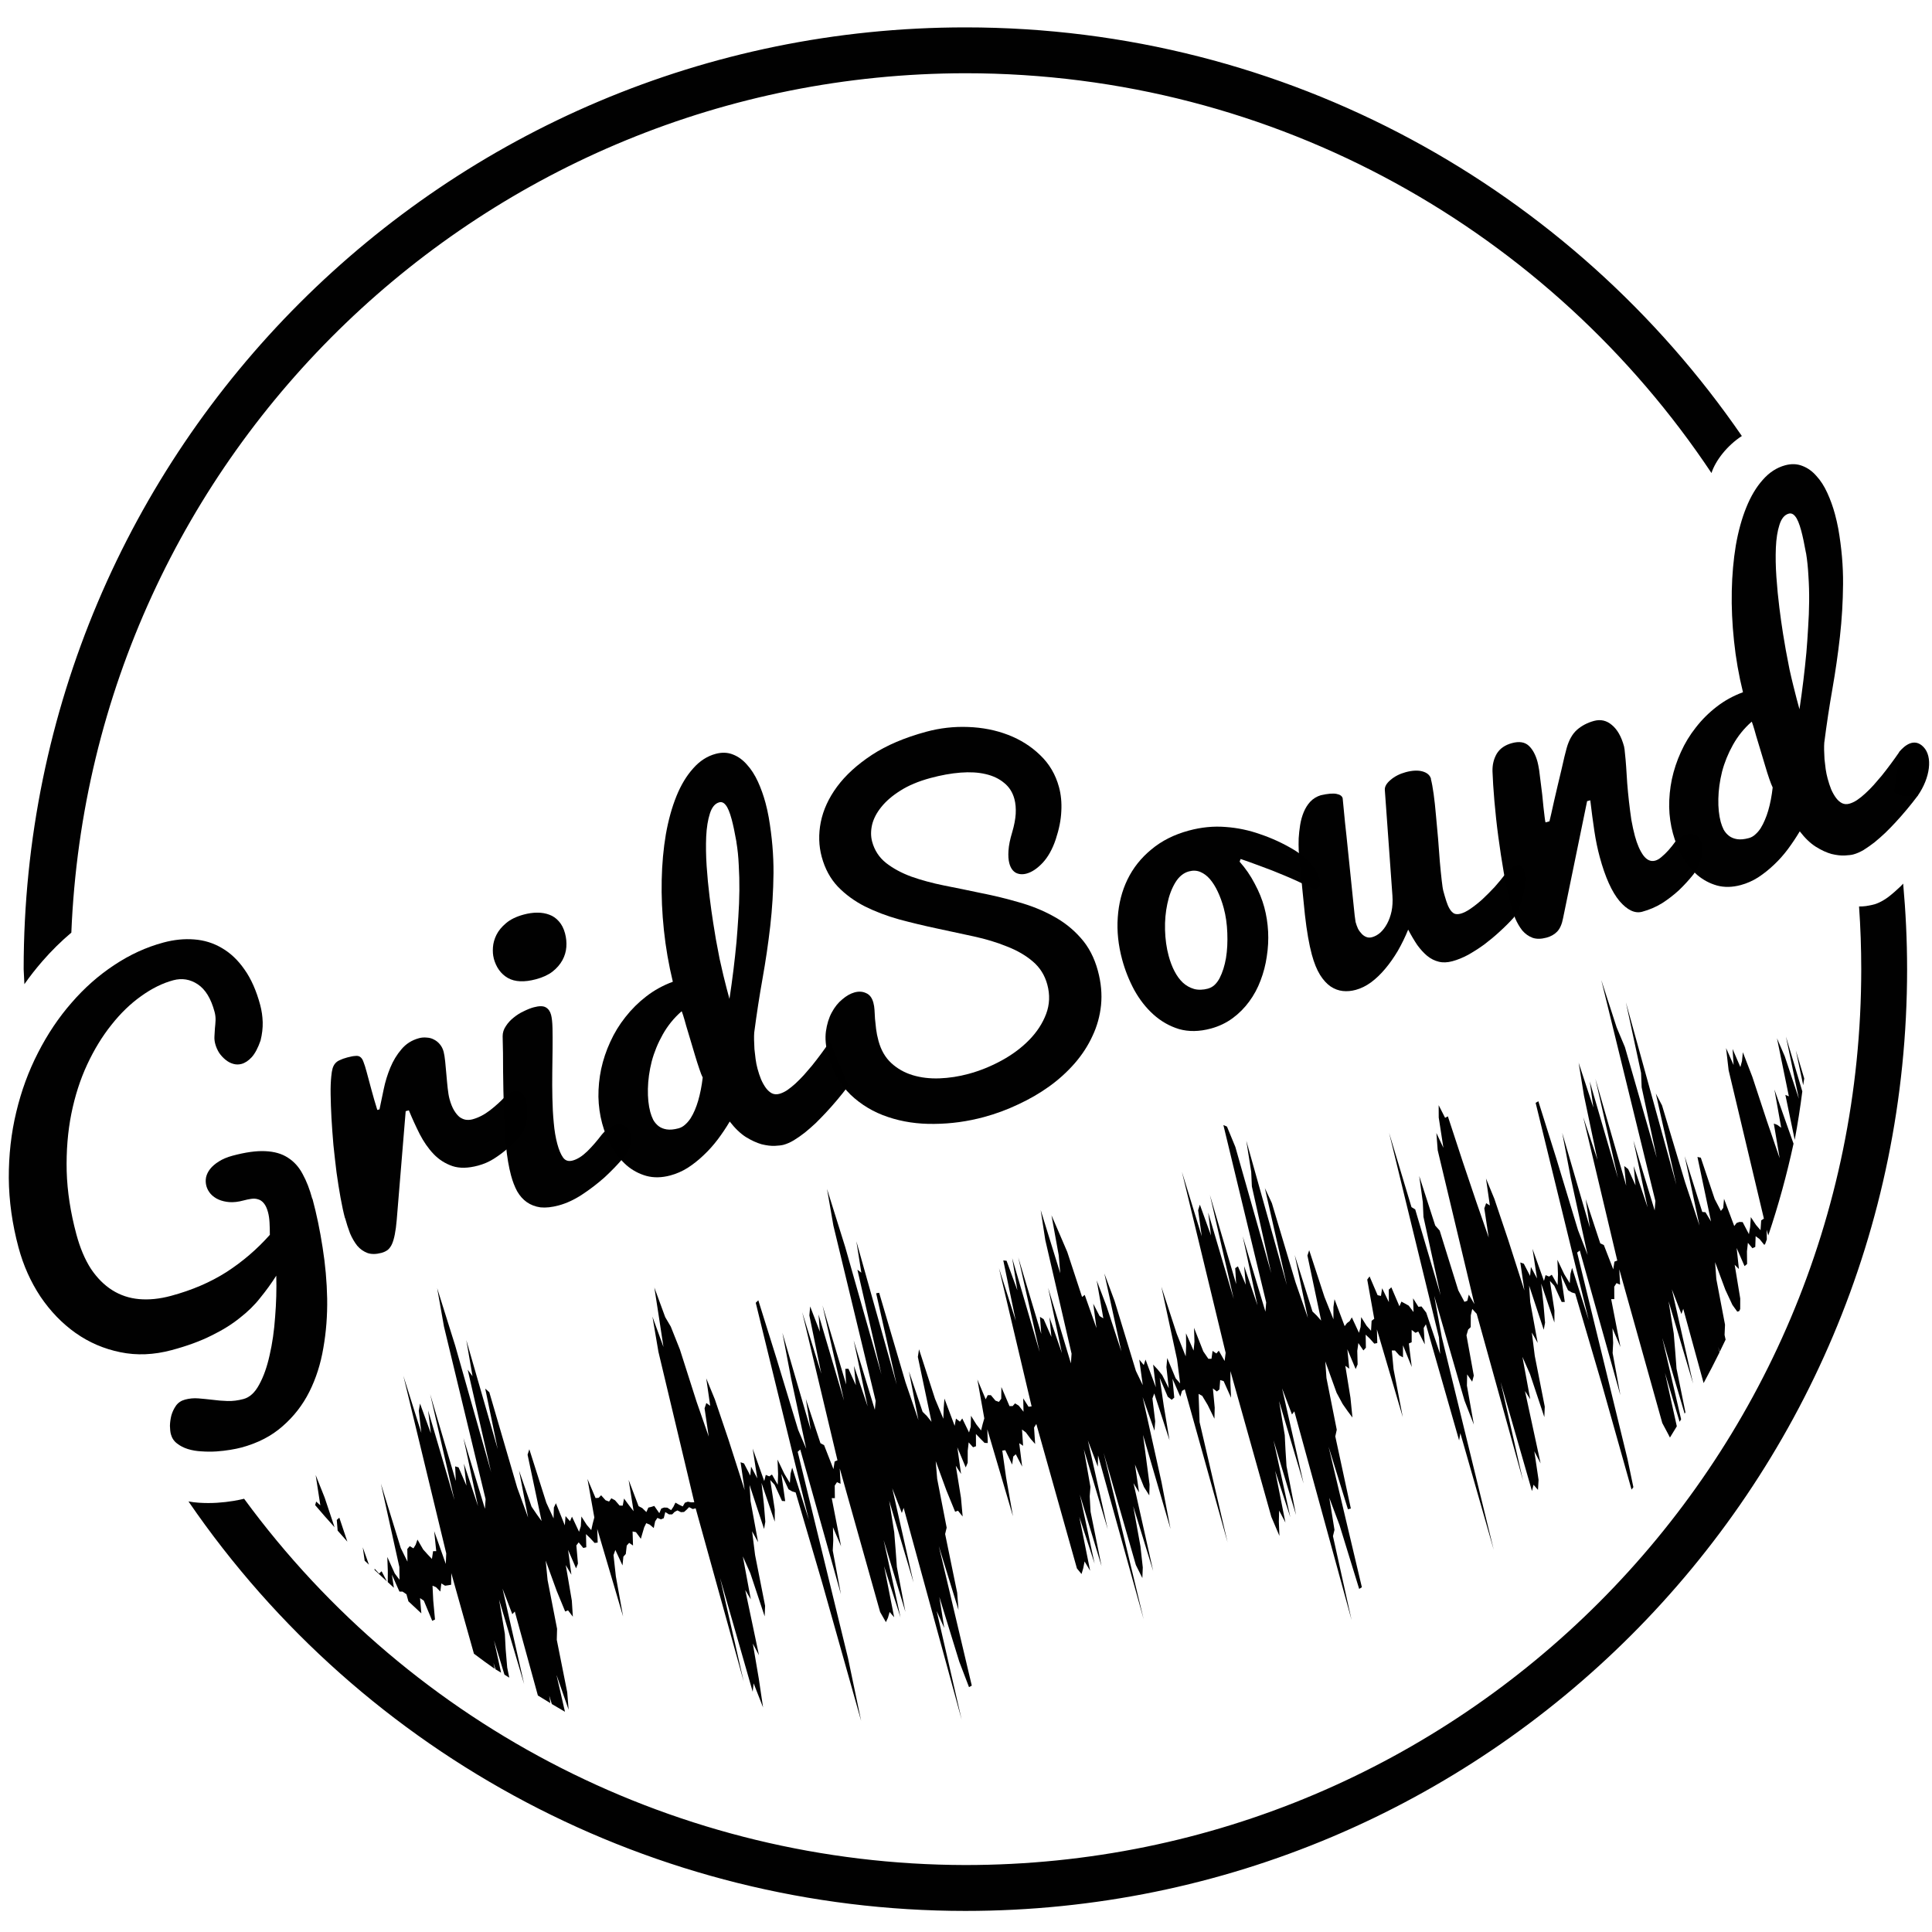 <svg xmlns="http://www.w3.org/2000/svg" xmlns:svg="http://www.w3.org/2000/svg" id="svg8" width="100" height="100" version="1.1" viewBox="0 0 26.458 26.458"><g id="layer2" transform="translate(0,-73.542)" style="display:inline"><g id="g4579" transform="translate(0.012,-0.039)"><path id="path3696" d="M 13.209,73.956 C 6.086,73.956 0.312,79.73 0.312,86.853 c 0.003,0.069 0.006,0.138 0.01,0.206 0.077,-0.11 0.159,-0.214 0.245,-0.313 C 0.692,86.602 0.825,86.471 0.965,86.353 1.233,79.783 6.634,74.592 13.209,74.584 c 4.263,1.5e-5 8.018,2.175 10.217,5.475 0.055,-0.171 0.215,-0.377 0.416,-0.507 C 21.517,76.172 17.622,73.956 13.209,73.956 Z M 26.053,85.68 c -0.012,0.013 -0.024,0.026 -0.036,0.038 -0.055,0.053 -0.111,0.102 -0.168,0.146 -0.055,0.041 -0.11,0.072 -0.163,0.092 -0.03,0.012 -0.077,0.022 -0.142,0.033 -0.03,0.004 -0.062,0.006 -0.097,0.006 0.02,0.283 0.03,0.569 0.03,0.858 -2.2e-5,6.776 -5.493,12.269 -12.269,12.269 -3.903,-0.006 -7.57,-1.868 -9.877,-5.016 -0.042,0.01 -0.088,0.02 -0.142,0.029 -0.072,0.012 -0.148,0.021 -0.229,0.026 -0.081,0.005 -0.163,0.005 -0.247,-5.63e-4 -0.05,-0.003 -0.098,-0.009 -0.144,-0.018 2.405,3.51 6.385,5.608 10.639,5.608 7.123,2.1e-5 12.897,-5.774 12.897,-12.897 10e-7,-0.395 -0.019,-0.787 -0.054,-1.173 z" style="fill:#000;fill-opacity:.995;stroke-width:.101"/><g style="font-style:normal;font-weight:400;font-size:5.776px;line-height:3.61px;font-family:sans-serif;letter-spacing:0;word-spacing:0;fill:#000;fill-opacity:.995;stroke:none;stroke-width:.144" id="text4510" aria-label="Grid" transform="rotate(-15.033)"><path style="font-style:normal;font-variant:normal;font-weight:400;font-stretch:normal;font-family:Pacifico;-inkscape-font-specification:Pacifico;fill:#000;fill-opacity:.995;stroke-width:.144" id="path4581" d="m -19.222,88.025 q 0,0.327 -0.039,0.68 -0.037,0.353 -0.121,0.691 -0.085,0.338 -0.226,0.64 -0.138,0.302 -0.341,0.53 -0.203,0.228 -0.477,0.361 -0.271,0.135 -0.62,0.135 -0.065,0 -0.155,-0.009 -0.09,-0.009 -0.189,-0.028 -0.099,-0.02 -0.197,-0.054 -0.096,-0.031 -0.172,-0.079 -0.076,-0.048 -0.124,-0.113 -0.048,-0.062 -0.048,-0.144 0,-0.042 0.017,-0.113 0.02,-0.068 0.056,-0.133 0.039,-0.065 0.096,-0.113 0.059,-0.048 0.141,-0.048 0.093,0 0.18,0.031 0.087,0.031 0.18,0.068 0.093,0.039 0.195,0.07 0.102,0.031 0.22,0.031 0.133,0 0.259,-0.135 0.13,-0.135 0.243,-0.353 0.116,-0.217 0.209,-0.488 0.096,-0.268 0.161,-0.539 -0.135,0.124 -0.288,0.234 -0.149,0.113 -0.344,0.195 -0.192,0.085 -0.44,0.133 -0.248,0.051 -0.575,0.051 -0.381,0 -0.688,-0.155 -0.305,-0.152 -0.522,-0.412 -0.217,-0.262 -0.336,-0.606 -0.116,-0.347 -0.116,-0.728 0,-0.499 0.118,-0.953 0.121,-0.457 0.333,-0.846 0.212,-0.392 0.499,-0.708 0.288,-0.319 0.62,-0.541 0.333,-0.226 0.697,-0.347 0.367,-0.124 0.733,-0.124 0.226,0 0.417,0.068 0.195,0.068 0.336,0.212 0.144,0.144 0.223,0.364 0.082,0.22 0.082,0.525 0,0.118 -0.028,0.237 -0.028,0.116 -0.093,0.234 -0.09,0.133 -0.175,0.189 -0.085,0.054 -0.161,0.054 -0.059,0 -0.11,-0.031 -0.051,-0.031 -0.087,-0.082 -0.037,-0.051 -0.059,-0.113 -0.02,-0.065 -0.02,-0.133 0,-0.054 0.017,-0.104 0.017,-0.051 0.034,-0.102 0.02,-0.051 0.037,-0.104 0.017,-0.056 0.017,-0.116 0,-0.282 -0.124,-0.423 -0.124,-0.141 -0.31,-0.141 -0.228,0 -0.482,0.096 -0.251,0.093 -0.494,0.274 -0.243,0.178 -0.463,0.44 -0.217,0.259 -0.384,0.595 -0.166,0.336 -0.265,0.742 -0.096,0.403 -0.096,0.869 0,0.29 0.07,0.508 0.073,0.214 0.206,0.358 0.133,0.144 0.324,0.214 0.192,0.07 0.431,0.07 0.446,0 0.821,-0.118 0.375,-0.121 0.705,-0.338 0.023,-0.085 0.039,-0.161 0.017,-0.079 0.017,-0.144 0,-0.085 -0.023,-0.133 -0.023,-0.051 -0.062,-0.073 -0.037,-0.025 -0.09,-0.031 -0.051,-0.006 -0.11,-0.006 -0.107,0 -0.189,-0.028 -0.079,-0.028 -0.135,-0.073 -0.056,-0.045 -0.085,-0.104 -0.028,-0.059 -0.028,-0.118 0,-0.059 0.025,-0.113 0.028,-0.056 0.085,-0.099 0.056,-0.042 0.141,-0.068 0.087,-0.028 0.203,-0.028 0.274,0 0.448,0.056 0.178,0.056 0.276,0.166 0.102,0.11 0.138,0.271 0.039,0.158 0.039,0.361 z"/><path style="font-style:normal;font-variant:normal;font-weight:400;font-stretch:normal;font-family:Pacifico;-inkscape-font-specification:Pacifico;fill:#000;fill-opacity:.995;stroke-width:.144" id="path4583" d="m -18.861,88.398 c 0,-0.083 0.005,-0.179 0.014,-0.288 0.009,-0.111 0.022,-0.227 0.037,-0.35 0.017,-0.122 0.036,-0.246 0.056,-0.372 0.023,-0.128 0.046,-0.249 0.07,-0.364 0.024,-0.115 0.049,-0.22 0.073,-0.316 0.024,-0.096 0.049,-0.175 0.073,-0.237 0.015,-0.041 0.03,-0.074 0.045,-0.099 0.015,-0.024 0.032,-0.043 0.051,-0.056 0.021,-0.015 0.045,-0.024 0.073,-0.028 0.03,-0.006 0.067,-0.009 0.11,-0.009 0.049,0 0.086,0.003 0.113,0.009 0.028,0.004 0.049,0.015 0.062,0.034 0.013,0.017 0.021,0.042 0.023,0.076 0.004,0.034 0.006,0.08 0.006,0.138 v 0.254 c 0,0.098 0.002,0.195 0.006,0.29 h 0.031 c 0.038,-0.075 0.08,-0.159 0.127,-0.251 0.047,-0.094 0.102,-0.181 0.164,-0.262 0.062,-0.081 0.133,-0.149 0.212,-0.203 0.079,-0.056 0.17,-0.085 0.274,-0.085 0.036,0 0.07,0.007 0.104,0.02 0.034,0.011 0.063,0.028 0.087,0.051 0.026,0.023 0.047,0.051 0.062,0.085 0.015,0.032 0.023,0.069 0.023,0.11 0,0.032 -0.005,0.077 -0.014,0.135 -0.009,0.056 -0.02,0.117 -0.031,0.18 -0.011,0.062 -0.022,0.123 -0.031,0.183 -0.009,0.058 -0.014,0.107 -0.014,0.147 0,0.068 0.007,0.124 0.02,0.169 0.013,0.045 0.03,0.082 0.051,0.11 0.023,0.026 0.047,0.045 0.073,0.056 0.028,0.011 0.057,0.017 0.087,0.017 0.085,0 0.172,-0.019 0.262,-0.056 0.09,-0.038 0.173,-0.08 0.248,-0.127 0.401,-0.208 0.285,0.43 0.051,0.581 -0.062,0.039 -0.129,0.077 -0.2,0.113 -0.07,0.034 -0.143,0.063 -0.22,0.087 -0.075,0.023 -0.152,0.034 -0.231,0.034 -0.141,0 -0.255,-0.028 -0.341,-0.085 -0.086,-0.058 -0.155,-0.133 -0.206,-0.226 -0.051,-0.094 -0.088,-0.198 -0.113,-0.313 -0.024,-0.117 -0.044,-0.234 -0.059,-0.353 l -0.045,0 -0.505,1.407 c -0.026,0.073 -0.052,0.134 -0.076,0.183 -0.023,0.047 -0.046,0.086 -0.07,0.116 -0.024,0.03 -0.051,0.052 -0.079,0.065 -0.028,0.011 -0.059,0.017 -0.093,0.017 -0.077,0 -0.139,-0.016 -0.186,-0.048 -0.047,-0.034 -0.084,-0.078 -0.11,-0.133 -0.024,-0.056 -0.041,-0.119 -0.051,-0.189 -0.007,-0.071 -0.011,-0.145 -0.011,-0.22 z"/><path style="font-style:normal;font-variant:normal;font-weight:400;font-stretch:normal;font-family:Pacifico;-inkscape-font-specification:Pacifico;fill:#000;fill-opacity:.995;stroke-width:.144" id="path4585" d="m -14.963,88.586 c -0.1,0.07 -0.208,0.134 -0.324,0.195 -0.117,0.058 -0.236,0.107 -0.358,0.147 -0.12,0.039 -0.235,0.059 -0.344,0.059 -0.098,0 -0.18,-0.013 -0.248,-0.039 -0.066,-0.028 -0.119,-0.067 -0.161,-0.116 -0.041,-0.049 -0.071,-0.108 -0.09,-0.178 -0.017,-0.071 -0.025,-0.149 -0.025,-0.234 0,-0.118 0.013,-0.256 0.039,-0.412 0.028,-0.158 0.062,-0.321 0.102,-0.488 0.039,-0.169 0.081,-0.337 0.124,-0.505 0.045,-0.167 0.085,-0.321 0.118,-0.463 0.013,-0.049 0.039,-0.09 0.079,-0.124 0.039,-0.036 0.084,-0.064 0.133,-0.085 0.051,-0.023 0.102,-0.039 0.155,-0.048 0.055,-0.011 0.103,-0.017 0.147,-0.017 0.079,0 0.133,0.015 0.161,0.045 0.028,0.028 0.042,0.067 0.042,0.116 0,0.041 -0.009,0.102 -0.028,0.18 -0.019,0.077 -0.042,0.165 -0.07,0.265 -0.028,0.098 -0.058,0.204 -0.09,0.319 -0.032,0.113 -0.062,0.227 -0.09,0.341 -0.028,0.113 -0.052,0.224 -0.07,0.333 -0.019,0.107 -0.028,0.204 -0.028,0.29 0,0.085 0.009,0.152 0.028,0.203 0.019,0.049 0.057,0.073 0.116,0.073 0.068,0 0.143,-0.024 0.226,-0.07 0.083,-0.047 0.166,-0.103 0.251,-0.169 0.346,-0.241 0.55,0.118 0.209,0.381 z m -1.007,-3.099 c 0,-0.043 0.009,-0.092 0.028,-0.147 0.019,-0.055 0.049,-0.105 0.09,-0.152 0.043,-0.049 0.1,-0.089 0.169,-0.121 0.071,-0.034 0.16,-0.051 0.265,-0.051 0.066,0 0.128,0.007 0.186,0.023 0.058,0.015 0.109,0.039 0.152,0.07 0.043,0.03 0.077,0.07 0.102,0.121 0.026,0.051 0.039,0.111 0.039,0.18 0,0.064 -0.01,0.126 -0.031,0.186 -0.021,0.06 -0.054,0.114 -0.099,0.161 -0.045,0.047 -0.102,0.086 -0.172,0.116 -0.068,0.028 -0.149,0.042 -0.245,0.042 -0.165,0 -0.288,-0.039 -0.367,-0.116 -0.079,-0.079 -0.118,-0.183 -0.118,-0.313 z"/><path style="font-style:normal;font-variant:normal;font-weight:400;font-stretch:normal;font-family:Pacifico;-inkscape-font-specification:Pacifico;fill:#000;fill-opacity:.995;stroke-width:.144" id="path4587" d="m -13.672,86.855 q -0.186,0.09 -0.333,0.24 -0.144,0.147 -0.243,0.319 -0.096,0.172 -0.147,0.347 -0.051,0.175 -0.051,0.316 0,0.056 0.011,0.113 0.014,0.056 0.048,0.102 0.034,0.045 0.096,0.073 0.062,0.028 0.161,0.028 0.051,0 0.099,-0.025 0.051,-0.025 0.096,-0.065 0.045,-0.042 0.085,-0.093 0.042,-0.054 0.076,-0.11 0.079,-0.13 0.144,-0.293 -0.009,-0.039 -0.014,-0.124 -0.006,-0.087 -0.009,-0.192 -0.003,-0.107 -0.006,-0.22 -0.003,-0.113 -0.006,-0.206 0,-0.093 -0.003,-0.152 -0.003,-0.059 -0.006,-0.056 z m 1.94,1.579 q -0.2,0.155 -0.395,0.276 -0.082,0.051 -0.172,0.102 -0.09,0.048 -0.178,0.087 -0.087,0.037 -0.172,0.062 -0.082,0.023 -0.152,0.023 -0.039,0 -0.118,-0.017 -0.076,-0.017 -0.169,-0.068 -0.09,-0.054 -0.183,-0.152 -0.09,-0.099 -0.158,-0.262 -0.104,0.102 -0.223,0.195 -0.116,0.09 -0.243,0.158 -0.124,0.068 -0.254,0.11 -0.127,0.039 -0.257,0.039 -0.183,0 -0.319,-0.079 -0.133,-0.079 -0.223,-0.209 -0.087,-0.133 -0.133,-0.299 -0.042,-0.166 -0.042,-0.344 0,-0.18 0.045,-0.364 0.048,-0.186 0.135,-0.358 0.09,-0.175 0.217,-0.327 0.127,-0.155 0.288,-0.274 0.161,-0.121 0.35,-0.2 0.189,-0.079 0.403,-0.099 0.009,-0.361 0.065,-0.714 0.056,-0.353 0.149,-0.671 0.093,-0.319 0.217,-0.589 0.127,-0.271 0.276,-0.468 0.149,-0.197 0.319,-0.307 0.169,-0.113 0.35,-0.113 0.133,0 0.226,0.07 0.093,0.068 0.149,0.183 0.059,0.113 0.085,0.265 0.025,0.149 0.025,0.31 0,0.099 -0.009,0.203 -0.037,0.398 -0.135,0.753 -0.099,0.353 -0.231,0.688 -0.133,0.336 -0.288,0.666 -0.155,0.33 -0.302,0.685 -0.014,0.039 -0.028,0.096 -0.014,0.056 -0.028,0.124 -0.011,0.065 -0.02,0.135 -0.009,0.068 -0.009,0.133 0,0.082 0.009,0.155 0.011,0.073 0.034,0.133 0.023,0.056 0.059,0.09 0.039,0.034 0.096,0.034 0.054,0 0.116,-0.02 0.065,-0.023 0.135,-0.059 0.07,-0.037 0.141,-0.082 0.073,-0.048 0.141,-0.096 0.155,-0.113 0.324,-0.257 z m -0.615,-3.624 q 0.017,-0.197 0.017,-0.313 0,-0.152 -0.028,-0.212 -0.025,-0.059 -0.076,-0.059 -0.09,0 -0.164,0.116 -0.073,0.113 -0.13,0.29 -0.056,0.178 -0.099,0.392 -0.042,0.214 -0.07,0.415 -0.028,0.2 -0.045,0.361 -0.017,0.161 -0.023,0.228 -0.011,0.138 -0.02,0.268 -0.006,0.127 -0.009,0.234 -0.003,0.104 -0.003,0.183 0,0.079 0,0.121 v 0.028 q 0.161,-0.367 0.296,-0.73 0.056,-0.155 0.113,-0.324 0.059,-0.172 0.107,-0.344 0.048,-0.172 0.082,-0.338 0.037,-0.166 0.051,-0.316 z"/></g><g style="font-style:normal;font-variant:normal;font-weight:400;font-stretch:normal;font-size:5.749px;line-height:3.593px;font-family:Pacifico;-inkscape-font-specification:Pacifico;letter-spacing:0;word-spacing:0;fill:#000;fill-opacity:.995;stroke:none;stroke-width:.144" id="text4514" aria-label="Sound" transform="rotate(-15.145)"><path style="font-style:normal;font-variant:normal;font-weight:400;font-stretch:normal;font-family:Pacifico;-inkscape-font-specification:Pacifico;fill:#000;fill-opacity:.995;stroke-width:.144" id="path4590" d="m -10.718,85.268 q 0,0.185 0.107,0.331 0.109,0.146 0.286,0.272 0.18,0.124 0.404,0.236 0.227,0.112 0.463,0.233 0.239,0.118 0.463,0.255 0.227,0.135 0.404,0.306 0.18,0.171 0.286,0.387 0.109,0.216 0.109,0.494 0,0.253 -0.081,0.466 -0.081,0.211 -0.225,0.379 -0.14,0.168 -0.334,0.298 -0.194,0.129 -0.418,0.213 -0.225,0.084 -0.472,0.126 -0.247,0.045 -0.497,0.045 -0.351,0 -0.682,-0.087 -0.331,-0.084 -0.59,-0.258 -0.258,-0.171 -0.415,-0.43 -0.154,-0.261 -0.154,-0.609 0,-0.18 0.056,-0.314 0.059,-0.138 0.143,-0.227 0.087,-0.093 0.188,-0.138 0.101,-0.048 0.188,-0.048 0.09,0 0.149,0.051 0.062,0.048 0.062,0.152 0,0.048 -0.011,0.101 -0.011,0.053 -0.025,0.118 -0.011,0.062 -0.022,0.138 -0.011,0.076 -0.011,0.166 0,0.197 0.09,0.34 0.09,0.143 0.239,0.236 0.149,0.093 0.342,0.138 0.194,0.045 0.401,0.045 0.244,0 0.488,-0.059 0.244,-0.059 0.438,-0.174 0.194,-0.115 0.314,-0.281 0.121,-0.168 0.121,-0.385 0,-0.199 -0.109,-0.357 -0.107,-0.157 -0.286,-0.289 -0.177,-0.135 -0.404,-0.253 -0.227,-0.118 -0.463,-0.239 -0.236,-0.121 -0.463,-0.253 -0.227,-0.135 -0.407,-0.295 -0.177,-0.16 -0.286,-0.357 -0.107,-0.199 -0.107,-0.452 0,-0.236 0.112,-0.463 0.115,-0.23 0.342,-0.41 0.23,-0.182 0.573,-0.295 0.342,-0.112 0.803,-0.112 0.292,0 0.57,0.087 0.281,0.087 0.5,0.247 0.219,0.16 0.351,0.382 0.135,0.222 0.135,0.491 0,0.16 -0.056,0.328 -0.053,0.168 -0.174,0.351 -0.118,0.177 -0.258,0.264 -0.138,0.084 -0.25,0.084 -0.084,0 -0.138,-0.048 -0.053,-0.051 -0.053,-0.149 0,-0.073 0.034,-0.171 0.034,-0.101 0.115,-0.23 0.076,-0.124 0.112,-0.23 0.036,-0.109 0.036,-0.202 0,-0.143 -0.079,-0.25 -0.076,-0.109 -0.213,-0.182 -0.135,-0.073 -0.326,-0.109 -0.191,-0.036 -0.418,-0.036 -0.253,0 -0.441,0.059 -0.185,0.056 -0.312,0.149 -0.124,0.09 -0.185,0.202 -0.059,0.112 -0.059,0.222 z"/><path style="font-style:normal;font-variant:normal;font-weight:400;font-stretch:normal;font-family:Pacifico;-inkscape-font-specification:Pacifico;fill:#000;fill-opacity:.995;stroke-width:.144" id="path4592" d="m -5.932,86.848 c 0.054,0.109 0.095,0.224 0.121,0.345 0.028,0.12 0.042,0.235 0.042,0.345 0,0.11 -0.012,0.222 -0.036,0.334 -0.024,0.112 -0.06,0.221 -0.107,0.326 -0.045,0.105 -0.101,0.203 -0.168,0.295 -0.066,0.092 -0.141,0.171 -0.227,0.239 -0.084,0.067 -0.177,0.121 -0.278,0.16 -0.101,0.039 -0.209,0.059 -0.323,0.059 -0.165,0 -0.306,-0.036 -0.424,-0.107 -0.116,-0.073 -0.211,-0.168 -0.286,-0.284 -0.075,-0.116 -0.13,-0.247 -0.166,-0.393 -0.034,-0.146 -0.051,-0.294 -0.051,-0.444 0,-0.206 0.031,-0.398 0.093,-0.575 0.062,-0.18 0.15,-0.335 0.264,-0.466 0.116,-0.133 0.257,-0.237 0.424,-0.312 0.167,-0.077 0.354,-0.115 0.561,-0.115 0.178,0 0.344,0.028 0.5,0.084 0.155,0.054 0.3,0.128 0.435,0.222 0.137,0.092 0.263,0.197 0.379,0.317 0.345,0.357 0.275,0.745 0.07,0.547 -0.086,-0.079 -0.178,-0.155 -0.275,-0.23 -0.095,-0.075 -0.19,-0.145 -0.284,-0.211 -0.094,-0.067 -0.174,-0.124 -0.241,-0.168 z m -0.867,1.564 c 0.064,0 0.125,-0.032 0.185,-0.095 0.06,-0.066 0.112,-0.147 0.157,-0.244 0.045,-0.099 0.08,-0.208 0.107,-0.326 0.028,-0.12 0.042,-0.234 0.042,-0.342 0,-0.086 -0.007,-0.166 -0.02,-0.239 -0.013,-0.075 -0.033,-0.139 -0.059,-0.194 -0.026,-0.054 -0.06,-0.097 -0.101,-0.129 -0.041,-0.032 -0.091,-0.048 -0.149,-0.048 -0.077,0 -0.15,0.033 -0.219,0.098 -0.069,0.066 -0.13,0.15 -0.182,0.253 -0.052,0.101 -0.094,0.213 -0.124,0.337 -0.03,0.124 -0.045,0.242 -0.045,0.357 0,0.079 0.007,0.153 0.022,0.222 0.015,0.069 0.038,0.13 0.07,0.182 0.032,0.051 0.074,0.092 0.126,0.124 0.052,0.03 0.115,0.045 0.188,0.045 z"/><path style="font-style:normal;font-variant:normal;font-weight:400;font-stretch:normal;font-family:Pacifico;-inkscape-font-specification:Pacifico;fill:#000;fill-opacity:.995;stroke-width:.144" id="path4594" d="m -3.108,86.439 c 0,0.051 -0.006,0.12 -0.017,0.208 -0.011,0.086 -0.026,0.182 -0.045,0.286 -0.017,0.103 -0.036,0.21 -0.056,0.32 -0.021,0.11 -0.04,0.213 -0.059,0.309 -0.017,0.095 -0.031,0.18 -0.042,0.253 -0.011,0.071 -0.017,0.121 -0.017,0.149 0,0.052 9.367e-4,0.101 0.003,0.146 0.002,0.043 0.007,0.081 0.017,0.115 0.009,0.032 0.023,0.057 0.042,0.076 0.021,0.017 0.05,0.025 0.087,0.025 0.041,0 0.091,-0.01 0.149,-0.031 0.06,-0.021 0.123,-0.048 0.188,-0.081 0.067,-0.036 0.136,-0.075 0.205,-0.118 0.069,-0.045 0.135,-0.092 0.197,-0.14 0.452,-0.291 0.214,0.399 -0.053,0.612 -0.073,0.047 -0.152,0.092 -0.236,0.135 -0.082,0.043 -0.166,0.081 -0.25,0.115 -0.084,0.032 -0.168,0.058 -0.25,0.079 -0.082,0.019 -0.159,0.028 -0.23,0.028 -0.071,0 -0.132,-0.014 -0.182,-0.042 -0.051,-0.028 -0.095,-0.067 -0.132,-0.118 -0.036,-0.051 -0.066,-0.11 -0.093,-0.18 -0.024,-0.071 -0.046,-0.15 -0.065,-0.236 -0.067,0.088 -0.138,0.169 -0.213,0.244 -0.075,0.073 -0.152,0.137 -0.23,0.191 -0.077,0.054 -0.155,0.097 -0.236,0.129 -0.079,0.03 -0.155,0.045 -0.23,0.045 -0.062,0 -0.12,-0.01 -0.174,-0.031 -0.054,-0.021 -0.103,-0.055 -0.146,-0.104 -0.041,-0.049 -0.074,-0.112 -0.098,-0.191 -0.024,-0.08 -0.036,-0.18 -0.036,-0.298 0,-0.144 0.017,-0.328 0.051,-0.55 0.036,-0.223 0.079,-0.477 0.129,-0.764 0.004,-0.028 0.01,-0.066 0.02,-0.112 0.011,-0.049 0.025,-0.101 0.042,-0.157 0.019,-0.056 0.041,-0.113 0.067,-0.171 0.026,-0.058 0.057,-0.11 0.093,-0.157 0.036,-0.047 0.077,-0.085 0.124,-0.115 0.049,-0.03 0.103,-0.046 0.163,-0.048 0.099,0.004 0.17,0.017 0.213,0.039 0.043,0.021 0.065,0.047 0.065,0.079 -0.017,0.099 -0.036,0.21 -0.056,0.331 -0.019,0.122 -0.038,0.244 -0.059,0.368 -0.021,0.124 -0.04,0.244 -0.059,0.362 -0.019,0.116 -0.036,0.22 -0.051,0.312 -0.015,0.092 -0.027,0.166 -0.036,0.222 -0.007,0.056 -0.011,0.085 -0.011,0.087 0,0.034 0.003,0.066 0.008,0.098 0.007,0.03 0.018,0.057 0.031,0.081 0.013,0.024 0.03,0.044 0.051,0.059 0.021,0.015 0.045,0.022 0.073,0.022 0.041,0 0.083,-0.01 0.126,-0.031 0.043,-0.022 0.083,-0.053 0.121,-0.093 0.039,-0.041 0.074,-0.091 0.104,-0.149 0.03,-0.06 0.052,-0.127 0.067,-0.202 l 0.278,-1.426 c 0.009,-0.045 0.047,-0.082 0.112,-0.112 0.067,-0.032 0.143,-0.048 0.227,-0.048 0.095,0 0.171,0.017 0.227,0.051 0.056,0.034 0.084,0.077 0.084,0.129 z"/><path style="font-style:normal;font-variant:normal;font-weight:400;font-stretch:normal;font-family:Pacifico;-inkscape-font-specification:Pacifico;fill:#000;fill-opacity:.995;stroke-width:.144" id="path4596" d="m -2.501,88.364 c 0,-0.124 0.007,-0.266 0.022,-0.427 0.015,-0.163 0.034,-0.328 0.056,-0.494 0.022,-0.168 0.048,-0.33 0.076,-0.486 0.028,-0.155 0.055,-0.288 0.081,-0.399 0.021,-0.086 0.06,-0.158 0.118,-0.216 0.06,-0.058 0.14,-0.087 0.241,-0.087 0.101,0 0.171,0.031 0.211,0.093 0.039,0.062 0.059,0.144 0.059,0.247 0,0.028 -0.003,0.066 -0.008,0.115 -0.006,0.047 -0.013,0.099 -0.022,0.157 -0.007,0.056 -0.016,0.115 -0.025,0.177 -0.009,0.06 -0.019,0.116 -0.028,0.168 -0.007,0.051 -0.014,0.095 -0.02,0.135 -0.006,0.037 -0.008,0.063 -0.008,0.076 h 0.056 c 0.011,-0.021 0.029,-0.053 0.053,-0.098 0.024,-0.047 0.052,-0.1 0.084,-0.16 0.032,-0.06 0.066,-0.123 0.101,-0.188 0.037,-0.067 0.072,-0.131 0.104,-0.191 0.032,-0.062 0.061,-0.116 0.087,-0.163 0.026,-0.047 0.046,-0.081 0.059,-0.104 0.06,-0.101 0.128,-0.17 0.205,-0.208 0.077,-0.037 0.162,-0.056 0.255,-0.056 0.094,0 0.168,0.039 0.222,0.118 0.056,0.079 0.084,0.187 0.084,0.326 0,0.021 -0.005,0.055 -0.014,0.104 -0.007,0.049 -0.018,0.107 -0.031,0.174 -0.013,0.067 -0.028,0.141 -0.045,0.222 -0.015,0.08 -0.029,0.163 -0.042,0.247 -0.013,0.084 -0.024,0.168 -0.034,0.25 -0.007,0.082 -0.011,0.158 -0.011,0.227 0,0.116 0.014,0.211 0.042,0.286 0.03,0.075 0.076,0.112 0.138,0.112 0.028,0 0.06,-0.008 0.095,-0.025 0.037,-0.017 0.077,-0.038 0.118,-0.065 0.043,-0.028 0.086,-0.06 0.129,-0.095 0.399,-0.193 0.441,0.243 0.115,0.503 -0.079,0.058 -0.161,0.11 -0.247,0.157 -0.086,0.045 -0.176,0.082 -0.27,0.112 -0.094,0.028 -0.192,0.042 -0.295,0.042 -0.103,0 -0.19,-0.074 -0.261,-0.222 -0.069,-0.15 -0.104,-0.368 -0.104,-0.654 0,-0.112 0.007,-0.233 0.022,-0.362 0.015,-0.131 0.034,-0.271 0.056,-0.421 h -0.045 l -0.736,1.46 c -0.037,0.077 -0.08,0.129 -0.126,0.157 -0.047,0.028 -0.101,0.042 -0.163,0.042 -0.077,0 -0.138,-0.016 -0.185,-0.048 -0.047,-0.034 -0.083,-0.078 -0.109,-0.132 -0.024,-0.056 -0.041,-0.119 -0.051,-0.188 -0.007,-0.071 -0.011,-0.144 -0.011,-0.219 z"/><path style="font-style:normal;font-variant:normal;font-weight:400;font-stretch:normal;font-family:Pacifico;-inkscape-font-specification:Pacifico;fill:#000;fill-opacity:.995;stroke-width:.144" id="path4598" d="m 1.339,86.829 q -0.185,0.09 -0.331,0.239 -0.143,0.146 -0.241,0.317 -0.095,0.171 -0.146,0.345 -0.051,0.174 -0.051,0.314 0,0.056 0.011,0.112 0.014,0.056 0.048,0.101 0.034,0.045 0.095,0.073 0.062,0.028 0.16,0.028 0.051,0 0.098,-0.025 0.051,-0.025 0.095,-0.065 0.045,-0.042 0.084,-0.093 0.042,-0.053 0.076,-0.109 0.079,-0.129 0.143,-0.292 -0.008,-0.039 -0.014,-0.124 -0.006,-0.087 -0.008,-0.191 -0.003,-0.107 -0.006,-0.219 -0.003,-0.112 -0.006,-0.205 0,-0.093 -0.003,-0.152 -0.003,-0.059 -0.006,-0.056 z m 1.931,1.572 q -0.199,0.154 -0.393,0.275 -0.081,0.051 -0.171,0.101 -0.09,0.048 -0.177,0.087 -0.087,0.036 -0.171,0.062 -0.081,0.022 -0.152,0.022 -0.039,0 -0.118,-0.017 -0.076,-0.017 -0.168,-0.067 -0.09,-0.053 -0.182,-0.152 -0.09,-0.098 -0.157,-0.261 -0.104,0.101 -0.222,0.194 -0.115,0.09 -0.241,0.157 -0.124,0.067 -0.253,0.109 -0.126,0.039 -0.255,0.039 -0.182,0 -0.317,-0.079 -0.132,-0.079 -0.222,-0.208 -0.087,-0.132 -0.132,-0.298 -0.042,-0.166 -0.042,-0.342 0,-0.18 0.045,-0.362 0.048,-0.185 0.135,-0.357 0.09,-0.174 0.216,-0.326 0.126,-0.154 0.286,-0.272 0.16,-0.121 0.348,-0.199 0.188,-0.079 0.401,-0.098 0.008,-0.359 0.065,-0.71 0.056,-0.351 0.149,-0.668 0.093,-0.317 0.216,-0.587 0.126,-0.27 0.275,-0.466 0.149,-0.197 0.317,-0.306 0.168,-0.112 0.348,-0.112 0.132,0 0.225,0.07 0.093,0.067 0.149,0.182 0.059,0.112 0.084,0.264 0.025,0.149 0.025,0.309 0,0.098 -0.008,0.202 -0.036,0.396 -0.135,0.75 -0.098,0.351 -0.23,0.685 -0.132,0.334 -0.286,0.663 -0.154,0.328 -0.3,0.682 -0.014,0.039 -0.028,0.095 -0.014,0.056 -0.028,0.124 -0.011,0.065 -0.02,0.135 -0.008,0.067 -0.008,0.132 0,0.081 0.008,0.154 0.011,0.073 0.034,0.132 0.022,0.056 0.059,0.09 0.039,0.034 0.095,0.034 0.053,0 0.115,-0.02 0.065,-0.022 0.135,-0.059 0.07,-0.036 0.14,-0.081 0.073,-0.048 0.14,-0.095 0.154,-0.112 0.323,-0.255 z M 2.659,84.794 q 0.017,-0.197 0.017,-0.312 0,-0.152 -0.028,-0.211 -0.025,-0.059 -0.076,-0.059 -0.09,0 -0.163,0.115 -0.073,0.112 -0.129,0.289 -0.056,0.177 -0.098,0.39 -0.042,0.213 -0.07,0.413 -0.028,0.199 -0.045,0.359 -0.017,0.16 -0.022,0.227 -0.011,0.138 -0.02,0.267 -0.006,0.126 -0.008,0.233 -0.003,0.104 -0.003,0.182 0,0.079 0,0.121 v 0.028 q 0.16,-0.365 0.295,-0.727 0.056,-0.154 0.112,-0.323 0.059,-0.171 0.107,-0.342 0.048,-0.171 0.081,-0.337 0.036,-0.166 0.051,-0.314 z"/></g><path id="polygon3680" d="m 21.917,87.002 0.741,3.027 -0.01,0.128 -0.291,-0.957 0.194,0.915 -0.19,-0.565 0.025,0.264 -0.101,-0.223 -0.054,-0.042 0.027,0.269 -0.422,-1.464 0.309,1.36 -0.386,-1.323 0.05,0.358 -0.202,-0.614 0.073,0.45 0.185,0.88 -0.195,-0.585 0.466,1.964 -0.039,0.015 -0.016,0.105 -0.129,-0.333 -0.049,-0.023 -0.2,-0.606 0.059,0.394 -0.38,-1.301 0.117,0.617 0.231,1.056 -0.132,-0.342 -0.297,-0.981 -0.246,-0.783 -0.037,0.022 0.727,2.974 -0.228,-0.714 -0.022,0.082 -0.01,0.127 -0.075,-0.122 -0.094,-0.198 0.008,0.198 -0.005,0.148 -0.08,-0.141 -0.037,0.025 -0.048,-0.02 -0.022,0.08 -0.157,-0.44 0.062,0.406 -0.084,-0.158 -0.011,0.123 -0.086,-0.167 -0.048,-0.017 0.056,0.383 -0.222,-0.692 -0.189,-0.562 -0.115,-0.279 0.053,0.369 -0.051,-0.031 -0.025,0.071 0.06,0.399 -0.167,-0.48 -0.186,-0.551 -0.206,-0.628 -0.038,0.02 -0.088,-0.173 8.23e-4,0.169 0.064,0.415 -0.096,-0.203 0.018,0.236 0.503,2.107 -0.077,-0.13 -0.021,0.085 -0.039,0.014 -0.084,-0.157 -0.255,-0.819 -0.061,-0.069 -0.219,-0.678 0.049,0.357 0.009,0.202 0.235,1.075 -0.348,-1.177 -0.051,-0.031 -0.307,-1.019 0.683,2.803 0.016,0.227 -0.19,-0.566 -0.065,-0.085 -0.042,0.005 -0.073,-0.116 0.006,0.188 -0.066,-0.088 -0.05,-0.028 -0.05,-0.027 -0.027,0.064 -0.111,-0.26 -0.035,0.032 0.001,0.171 -0.092,-0.19 -0.016,0.105 -0.046,-0.01 -0.11,-0.257 -0.032,0.043 0.096,0.537 -0.036,0.028 -0.008,0.136 -0.061,-0.068 -0.074,-0.119 -0.008,0.135 -0.022,0.08 -0.098,-0.211 -0.03,0.051 -0.036,0.027 -0.032,0.042 -0.139,-0.369 -0.015,0.108 1.41e-4,0.167 -0.123,-0.307 -0.209,-0.639 -0.024,0.073 0.188,0.891 -0.061,-0.069 -0.058,-0.056 -0.243,-0.772 0.18,0.86 -0.169,-0.487 -0.324,-1.085 -0.096,-0.206 0.301,1.329 -0.555,-1.977 0.067,0.425 0.009,0.2 0.265,1.188 -0.491,-1.728 -0.115,-0.279 -0.049,-0.021 0.586,2.428 -0.01,0.128 -0.311,-1.032 0.202,0.945 -0.183,-0.538 0.023,0.256 -0.108,-0.252 -0.037,0.025 0.013,0.218 -0.36,-1.222 0.327,1.427 -0.35,-1.185 0.038,0.314 -0.152,-0.422 -0.024,0.076 0.05,0.358 -0.272,-0.884 0.599,2.479 -0.014,0.112 -0.08,-0.141 -0.033,0.038 -0.052,-0.035 -0.015,0.108 -0.043,-2.8e-4 -0.069,-0.101 -0.127,-0.323 0.006,0.19 -0.012,0.122 -0.104,-0.237 0.002,0.173 -0.006,0.143 -0.123,-0.31 -0.21,-0.643 0.215,0.997 0.042,0.327 -0.062,-0.071 -0.115,-0.277 -0.011,0.124 0.032,0.289 -0.09,-0.18 -0.064,-0.079 -0.06,-0.064 0.037,0.31 -0.141,-0.379 -0.024,0.075 -0.062,-0.075 0.048,0.35 -0.094,-0.195 -0.291,-0.955 -0.141,-0.379 0.233,1.068 -0.204,-0.622 -0.134,-0.351 0.091,0.519 -0.051,-0.031 -0.087,-0.169 0.044,0.334 -0.161,-0.455 -0.036,0.029 -0.203,-0.617 -0.108,-0.252 -0.108,-0.25 0.099,0.547 0.021,0.247 -0.268,-0.866 0.063,0.41 0.36,1.557 -0.009,0.133 -0.312,-1.036 0.189,0.896 -0.171,-0.492 0.027,0.27 -0.106,-0.243 -0.051,-0.032 0.018,0.234 -0.315,-1.049 0.293,1.297 -0.376,-1.286 0.071,0.441 -0.148,-0.405 -0.045,-0.005 0.171,0.827 -0.23,-0.721 0.447,1.893 -0.042,0.005 -0.073,-0.115 0.004,0.183 -0.065,-0.083 -0.051,-0.031 -0.033,0.037 -0.043,4.21e-4 -0.111,-0.261 -0.002,0.16 -0.032,0.043 -0.047,-0.017 -0.063,-0.075 -0.043,-1.41e-4 -0.028,0.057 -0.114,-0.272 0.095,0.533 -0.023,0.08 -0.021,0.085 -0.064,-0.081 -0.074,-0.12 -0.004,0.15 -0.023,0.079 -0.093,-0.192 -0.032,0.044 -0.054,-0.042 -0.018,0.099 -0.14,-0.373 -0.01,0.128 -0.005,0.148 -0.114,-0.273 -0.219,-0.678 -0.016,0.104 0.187,0.889 -0.064,-0.08 -0.058,-0.057 -0.187,-0.554 0.13,0.667 -0.177,-0.517 -0.361,-1.226 -0.041,0.007 0.281,1.251 -0.552,-1.963 0.068,0.43 -0.054,-0.041 0.329,1.435 -0.496,-1.746 -0.249,-0.795 0.087,0.501 0.579,2.401 -0.011,0.123 -0.29,-0.952 0.191,0.904 -0.187,-0.554 0.026,0.265 -0.102,-0.226 -0.043,0.002 0.012,0.214 -0.324,-1.084 0.295,1.306 -0.349,-1.181 0.018,0.236 -0.133,-0.346 -0.011,0.123 0.164,0.799 -0.262,-0.844 0.483,2.029 -0.039,0.017 -0.016,0.104 -0.128,-0.328 -0.05,-0.027 -0.2,-0.606 0.068,0.427 -0.389,-1.333 0.119,0.624 0.207,0.964 -0.11,-0.258 -0.297,-0.979 -0.249,-0.796 -0.035,0.034 0.727,2.972 -0.228,-0.714 -0.022,0.081 -0.01,0.128 -0.075,-0.124 -0.094,-0.196 0.008,0.197 -0.005,0.148 -0.079,-0.14 -0.037,0.025 -0.048,-0.02 -0.021,0.085 -0.158,-0.445 0.063,0.408 -0.085,-0.161 -0.011,0.123 -0.086,-0.167 -0.047,-0.016 0.056,0.381 -0.222,-0.692 -0.186,-0.55 -0.118,-0.288 0.054,0.376 -0.053,-0.038 -0.024,0.073 0.057,0.387 L 9.528,92.779 9.299,92.062 9.174,91.748 9.098,91.619 8.949,91.213 l 0.064,0.414 0.061,0.401 -0.151,-0.416 0.082,0.482 0.491,2.06 -0.043,0.001 -0.045,-0.009 -0.04,0.014 -0.03,0.051 -0.049,-0.023 -0.051,-0.029 -0.028,0.057 -0.031,0.046 -0.052,-0.034 -0.044,-0.002 -0.039,0.014 -0.027,0.063 -0.069,-0.099 -0.04,0.013 -0.041,0.01 -0.027,0.061 -0.057,-0.055 -0.05,-0.026 -0.136,-0.359 0.068,0.428 -0.065,-0.083 -0.066,-0.09 -0.018,0.097 -0.043,-8.23e-4 -0.062,-0.072 -0.051,-0.028 -0.031,0.045 -0.048,-0.018 -0.061,-0.068 -0.034,0.035 -0.042,0.003 -0.111,-0.262 0.094,0.528 -0.022,0.083 -0.02,0.09 -0.062,-0.072 -0.073,-0.115 -0.008,0.134 -0.024,0.076 -0.097,-0.207 -0.027,0.062 -0.061,-0.07 -0.01,0.127 -0.122,-0.303 -0.028,0.059 -0.004,0.149 -0.099,-0.214 -0.233,-0.733 -0.024,0.074 0.192,0.909 -0.068,-0.095 -0.07,-0.103 -0.171,-0.494 0.124,0.644 -0.149,-0.409 -0.382,-1.307 -0.056,-0.05 0.171,0.828 -0.43,-1.492 0.085,0.494 -0.066,-0.089 0.321,1.404 -0.492,-1.733 -0.247,-0.787 0.093,0.525 0.57,2.364 -0.009,0.132 -0.294,-0.97 0.199,0.933 -0.193,-0.581 0.035,0.301 -0.108,-0.25 -0.047,-0.014 0.009,0.2 -0.351,-1.189 0.333,1.451 -0.361,-1.227 0.038,0.313 -0.149,-0.408 -0.017,0.099 0.035,0.302 -0.246,-0.781 0.587,2.431 -0.006,0.145 -0.159,-0.449 0.028,0.274 -0.043,7.03e-4 -0.016,0.106 -0.06,-0.063 -0.06,-0.067 -0.078,-0.135 -0.025,0.071 -0.03,0.049 -0.051,-0.03 -0.033,0.039 0.002,0.173 -0.092,-0.187 -0.272,-0.882 0.253,1.143 0.002,0.174 -0.065,-0.086 -0.102,-0.226 0.007,0.193 -8.249e-4,0.151 c 0.028,0.026 0.056,0.052 0.084,0.078 l -0.027,-0.179 0.103,0.231 0.043,7.04e-4 0.053,0.036 0.027,0.097 c 0.058,0.055 0.117,0.11 0.177,0.165 l -0.018,-0.209 0.052,0.035 0.115,0.276 0.038,-0.018 -0.024,-0.258 -0.01,-0.205 0.048,0.02 0.059,0.06 0.014,-0.111 0.051,0.031 0.042,-0.006 0.041,-0.007 0.002,-0.159 0.31,1.103 c 0.094,0.071 0.188,0.14 0.284,0.207 l -0.016,-0.081 0.028,0.088 c 0.025,0.016 0.05,0.031 0.076,0.046 l -0.097,-0.443 0.143,0.47 c 0.022,0.014 0.044,0.027 0.066,0.041 L 6.934,96.417 6.913,96.169 6.902,95.958 6.823,95.488 l 0.343,1.157 -0.296,-1.308 0.134,0.35 0.034,-0.037 0.316,1.15 c 0.056,0.035 0.113,0.07 0.17,0.104 l -0.014,-0.1 0.035,0.113 c 0.06,0.036 0.12,0.071 0.18,0.106 l -0.117,-0.508 0.167,0.48 -0.019,-0.239 -0.143,-0.718 0.004,-0.151 -0.13,-0.668 -0.026,-0.266 0.152,0.418 0.115,0.279 0.039,-0.016 0.066,0.087 -0.014,-0.22 -0.083,-0.487 0.077,0.132 -0.045,-0.34 0.109,0.253 0.026,-0.065 -0.022,-0.249 0.032,-0.042 0.063,0.077 0.041,-0.01 -0.004,-0.18 0.058,0.056 0.06,0.065 0.042,-0.005 -0.006,-0.188 0.354,1.2 -0.099,-0.549 -0.032,-0.291 0.025,-0.071 0.098,0.212 0.012,-0.12 0.033,-0.037 0.013,-0.115 0.033,-0.037 0.053,0.036 -0.006,-0.192 0.046,0.009 0.067,0.091 0.023,-0.079 0.023,-0.078 0.028,-0.057 0.048,0.02 0.055,0.047 0.019,-0.092 0.031,-0.047 0.048,0.02 0.039,-0.016 0.021,-0.084 0.051,0.032 0.043,-2.81e-4 0.034,-0.034 0.038,-0.02 0.049,0.024 0.042,-0.003 0.035,-0.031 0.034,-0.035 0.05,0.026 0.04,-0.01 0.658,2.372 -0.324,-1.419 0.447,1.559 0.013,-0.115 0.129,0.33 -0.058,-0.391 -0.082,-0.483 0.084,0.159 -0.188,-0.893 0.076,0.127 -0.109,-0.588 0.103,0.232 0.196,0.59 0.006,-0.145 -0.137,-0.694 -0.041,-0.326 0.082,0.149 -0.103,-0.562 -0.014,-0.222 0.199,0.603 0.017,-0.1 -0.02,-0.243 -0.032,-0.288 0.181,0.531 4.23e-4,-0.165 -0.062,-0.405 0.06,0.065 0.101,0.221 0.044,0.003 -0.053,-0.373 0.098,0.21 0.051,0.03 0.047,0.014 0.364,1.239 0.533,1.89 -0.18,-0.861 -0.689,-2.825 0.035,-0.031 0.557,1.982 -0.112,-0.598 0.007,-0.139 -0.004,-0.181 0.111,0.261 -0.128,-0.659 0.043,-1.41e-4 -0.002,-0.172 0.031,-0.047 0.049,0.022 -0.011,-0.21 0.553,1.967 0.079,0.138 0.028,-0.06 0.023,-0.079 0.062,0.072 -0.138,-0.699 0.225,0.701 -0.231,-1.059 0.298,0.983 -0.117,-0.616 -0.017,-0.233 -0.019,-0.24 -0.069,-0.432 0.333,1.119 -0.291,-1.29 0.131,0.338 0.025,-0.07 0.794,2.9 -0.342,-1.488 0.104,0.233 -0.067,-0.425 0.273,0.887 0.133,0.348 0.038,-0.021 -0.452,-1.912 0.27,0.876 -0.018,-0.236 -0.165,-0.804 0.021,-0.087 -0.13,-0.669 -0.02,-0.242 0.147,0.402 0.119,0.291 0.039,-0.014 0.064,0.079 -0.023,-0.256 -0.071,-0.439 0.072,0.112 -0.051,-0.364 0.115,0.275 0.027,-0.064 4.23e-4,-0.164 0.013,-0.115 0.06,0.067 0.04,-0.014 -5.63e-4,-0.168 0.059,0.062 0.059,0.06 0.044,0.002 -0.006,-0.188 0.351,1.19 -0.094,-0.531 -0.052,-0.367 0.041,-0.006 0.094,0.197 0.015,-0.11 0.035,-0.031 0.087,0.169 -0.04,-0.321 0.053,0.036 -0.015,-0.223 0.053,0.04 0.066,0.089 0.061,0.069 -0.015,-0.225 0.031,-0.049 0.556,1.978 0.063,0.077 0.023,-0.077 0.019,-0.095 0.076,0.127 -0.148,-0.738 0.209,0.64 -0.202,-0.945 0.297,0.98 -0.15,-0.745 -0.012,-0.211 0.01,-0.129 -0.09,-0.515 0.327,1.095 -0.272,-1.216 0.136,0.359 0.003,-0.155 0.625,2.245 -0.548,-2.28 0.441,1.536 0.089,0.179 0.006,-0.145 -0.032,-0.29 -0.099,-0.549 0.273,0.887 -0.269,-1.202 0.076,0.126 -0.056,-0.382 0.123,0.308 0.073,0.115 0.004,-0.149 -0.045,-0.339 -0.045,-0.34 0.377,1.288 -0.124,-0.644 -0.258,-1.162 0.162,0.46 0.01,-0.129 -0.038,-0.312 0.025,-0.069 0.209,0.641 -0.079,-0.473 -0.055,-0.38 0.11,0.257 0.054,0.042 0.035,-0.03 -0.024,-0.258 0.107,0.245 0.023,-0.079 0.038,-0.022 0.586,2.096 -0.383,-1.646 -0.007,-0.193 -0.007,-0.194 0.05,0.027 0.075,0.125 0.092,0.188 0.004,-0.151 -0.025,-0.264 0.054,0.042 0.036,-0.028 0.01,-0.128 0.047,0.014 0.102,0.228 -0.009,-0.2 4.23e-4,-0.165 0.56,1.996 0.111,0.261 -0.008,-0.196 0.004,-0.151 0.086,0.164 -0.141,-0.709 0.208,0.635 -0.23,-1.053 0.308,1.023 -0.13,-0.669 -0.014,-0.22 -0.01,-0.204 -0.078,-0.467 0.336,1.13 -0.295,-1.304 0.136,0.358 0.032,-0.043 0.784,2.858 -0.255,-1.149 0.021,-0.086 -0.071,-0.439 0.14,0.374 0.269,0.874 0.037,-0.023 -0.456,-1.925 0.265,0.857 0.04,-0.01 -0.213,-0.988 0.02,-0.091 -0.141,-0.709 -0.016,-0.227 0.155,0.43 0.083,0.154 0.068,0.097 0.066,0.088 -0.027,-0.27 -0.071,-0.439 0.054,0.04 -0.026,-0.267 0.114,0.272 0.027,-0.064 -0.005,-0.185 0.015,-0.107 0.069,0.101 0.034,-0.037 -0.003,-0.179 0.057,0.054 0.061,0.069 0.041,-0.008 -0.005,-0.187 0.354,1.201 -0.126,-0.655 -0.024,-0.257 0.043,-1.41e-4 0.06,0.067 0.05,0.027 2.83e-4,-0.165 0.12,0.297 -0.04,-0.322 0.039,-0.017 -5.64e-4,-0.169 0.053,0.04 0.038,-0.018 0.089,0.176 -0.015,-0.225 0.03,-0.05 0.455,1.59 0.017,-0.099 0.457,1.597 -0.711,-2.911 -0.104,-0.567 0.415,1.435 0.128,0.329 -0.095,-0.534 0.003,-0.154 0.069,0.1 0.022,-0.083 -0.1,-0.552 0.023,-0.079 0.035,-0.033 0.001,-0.162 0.02,-0.087 0.061,0.067 0.635,2.286 -0.308,-1.354 0.43,1.495 0.021,-0.087 0.061,0.071 0.008,-0.137 -0.058,-0.392 0.086,0.166 -0.214,-0.991 0.072,0.112 -0.107,-0.58 0.104,0.236 0.196,0.589 0.006,-0.143 -0.137,-0.696 -0.04,-0.319 0.08,0.142 -0.102,-0.559 -0.015,-0.225 0.2,0.604 0.018,-0.097 -0.021,-0.246 -0.032,-0.289 0.181,0.533 4.22e-4,-0.165 -0.062,-0.405 0.06,0.066 0.101,0.222 0.043,7.04e-4 -0.054,-0.373 0.098,0.212 0.051,0.03 0.047,0.014 0.364,1.238 0.408,1.448 c 0.008,-0.011 0.017,-0.022 0.025,-0.033 l -0.08,-0.384 -0.69,-2.829 0.036,-0.028 0.556,1.981 -0.106,-0.577 0.007,-0.14 -0.009,-0.199 0.109,0.256 -0.127,-0.655 0.043,-5.63e-4 -0.001,-0.17 0.031,-0.049 0.049,0.021 -0.011,-0.21 0.589,2.105 0.083,0.156 0.022,0.043 c 0.032,-0.051 0.063,-0.102 0.094,-0.154 l -0.162,-0.731 0.2,0.669 c 0.007,-0.011 0.014,-0.023 0.021,-0.034 l -0.259,-1.117 0.307,1.04 0.011,-0.018 -0.122,-0.6 -0.018,-0.237 -0.02,-0.243 -0.071,-0.442 0.336,1.129 -0.291,-1.292 0.131,0.338 0.025,-0.071 0.279,1.017 c 0.076,-0.139 0.148,-0.279 0.218,-0.421 l -0.017,-0.073 0.02,0.065 c 0.027,-0.055 0.054,-0.111 0.08,-0.166 l -0.014,-0.064 0.006,-0.141 -0.119,-0.625 -0.017,-0.231 0.141,0.379 0.096,0.206 0.067,0.093 0.026,-0.007 c 0.005,-0.01 0.009,-0.02 0.014,-0.029 V 91.363 l -0.076,-0.461 0.058,0.058 -0.031,-0.288 0.108,0.248 0.035,-0.029 -0.002,-0.173 0.013,-0.117 0.062,0.074 0.039,-0.018 0.005,-0.147 0.054,0.04 0.064,0.079 0.012,-0.011 c 0.008,-0.021 0.015,-0.042 0.023,-0.063 l -0.002,-0.133 0.022,0.078 c 0.139,-0.412 0.254,-0.832 0.346,-1.257 l -0.1,-0.283 -0.162,-0.459 0.093,0.524 -0.053,-0.039 -0.048,-0.018 0.08,0.474 -0.174,-0.507 -0.2,-0.607 -0.13,-0.337 -0.012,0.121 -0.022,0.082 -0.107,-0.248 0.014,0.22 -0.103,-0.232 0.035,0.303 0.483,2.032 -0.037,0.025 -0.009,0.134 -0.062,-0.072 -0.071,-0.107 -0.009,0.134 -0.017,0.099 -0.086,-0.165 -0.044,-0.002 -0.039,0.014 -0.032,0.042 -0.14,-0.373 -0.011,0.125 -0.032,0.041 -0.085,-0.163 -0.19,-0.566 -0.046,-0.01 0.186,0.884 -0.076,-0.127 -0.044,-0.004 -0.241,-0.764 0.203,0.951 -0.197,-0.593 -0.316,-1.053 -0.085,-0.163 0.281,1.25 -0.691,-2.5 0.208,0.968 0.008,0.197 0.207,0.965 -0.436,-1.515 -0.113,-0.269 z m 2.529,0.775 0.177,0.851 -0.194,-0.583 -0.106,-0.245 0.163,0.795 -0.048,-0.02 0.128,0.615 c 0.041,-0.22 0.076,-0.441 0.104,-0.663 z m 0.135,0.188 0.101,0.477 c 0.005,-0.031 0.009,-0.061 0.014,-0.092 z m -20.27,5.816 0.064,0.415 -0.057,-0.052 -0.014,0.049 c 0.087,0.103 0.176,0.204 0.266,0.303 L 4.434,94.09 Z m 0.324,0.584 -0.035,0.031 0.012,0.146 c 0.044,0.051 0.088,0.101 0.133,0.151 z m 0.321,0.406 0.026,0.183 c 0.019,0.018 0.039,0.036 0.058,0.054 z m 0.162,0.292 -1.409e-4,0.018 c 0.056,0.053 0.112,0.105 0.169,0.157 l -0.073,-0.139 -0.035,0.031 z" style="fill:#000;fill-opacity:.995;stroke-width:.049"/><path id="path4570" d="m 26,83.874 c 0.064,-0.075 0.199,-0.198 0.329,-0.064 0.13,0.134 0.092,0.422 -0.077,0.666 -0.3,0.032 -0.325,-0.055 -0.325,-0.055 0,0 0.069,-0.398 0.073,-0.547 z" style="fill:#000;fill-opacity:1;stroke:none;stroke-width:.07px;stroke-linecap:butt;stroke-linejoin:miter;stroke-opacity:1"/></g></g></svg>